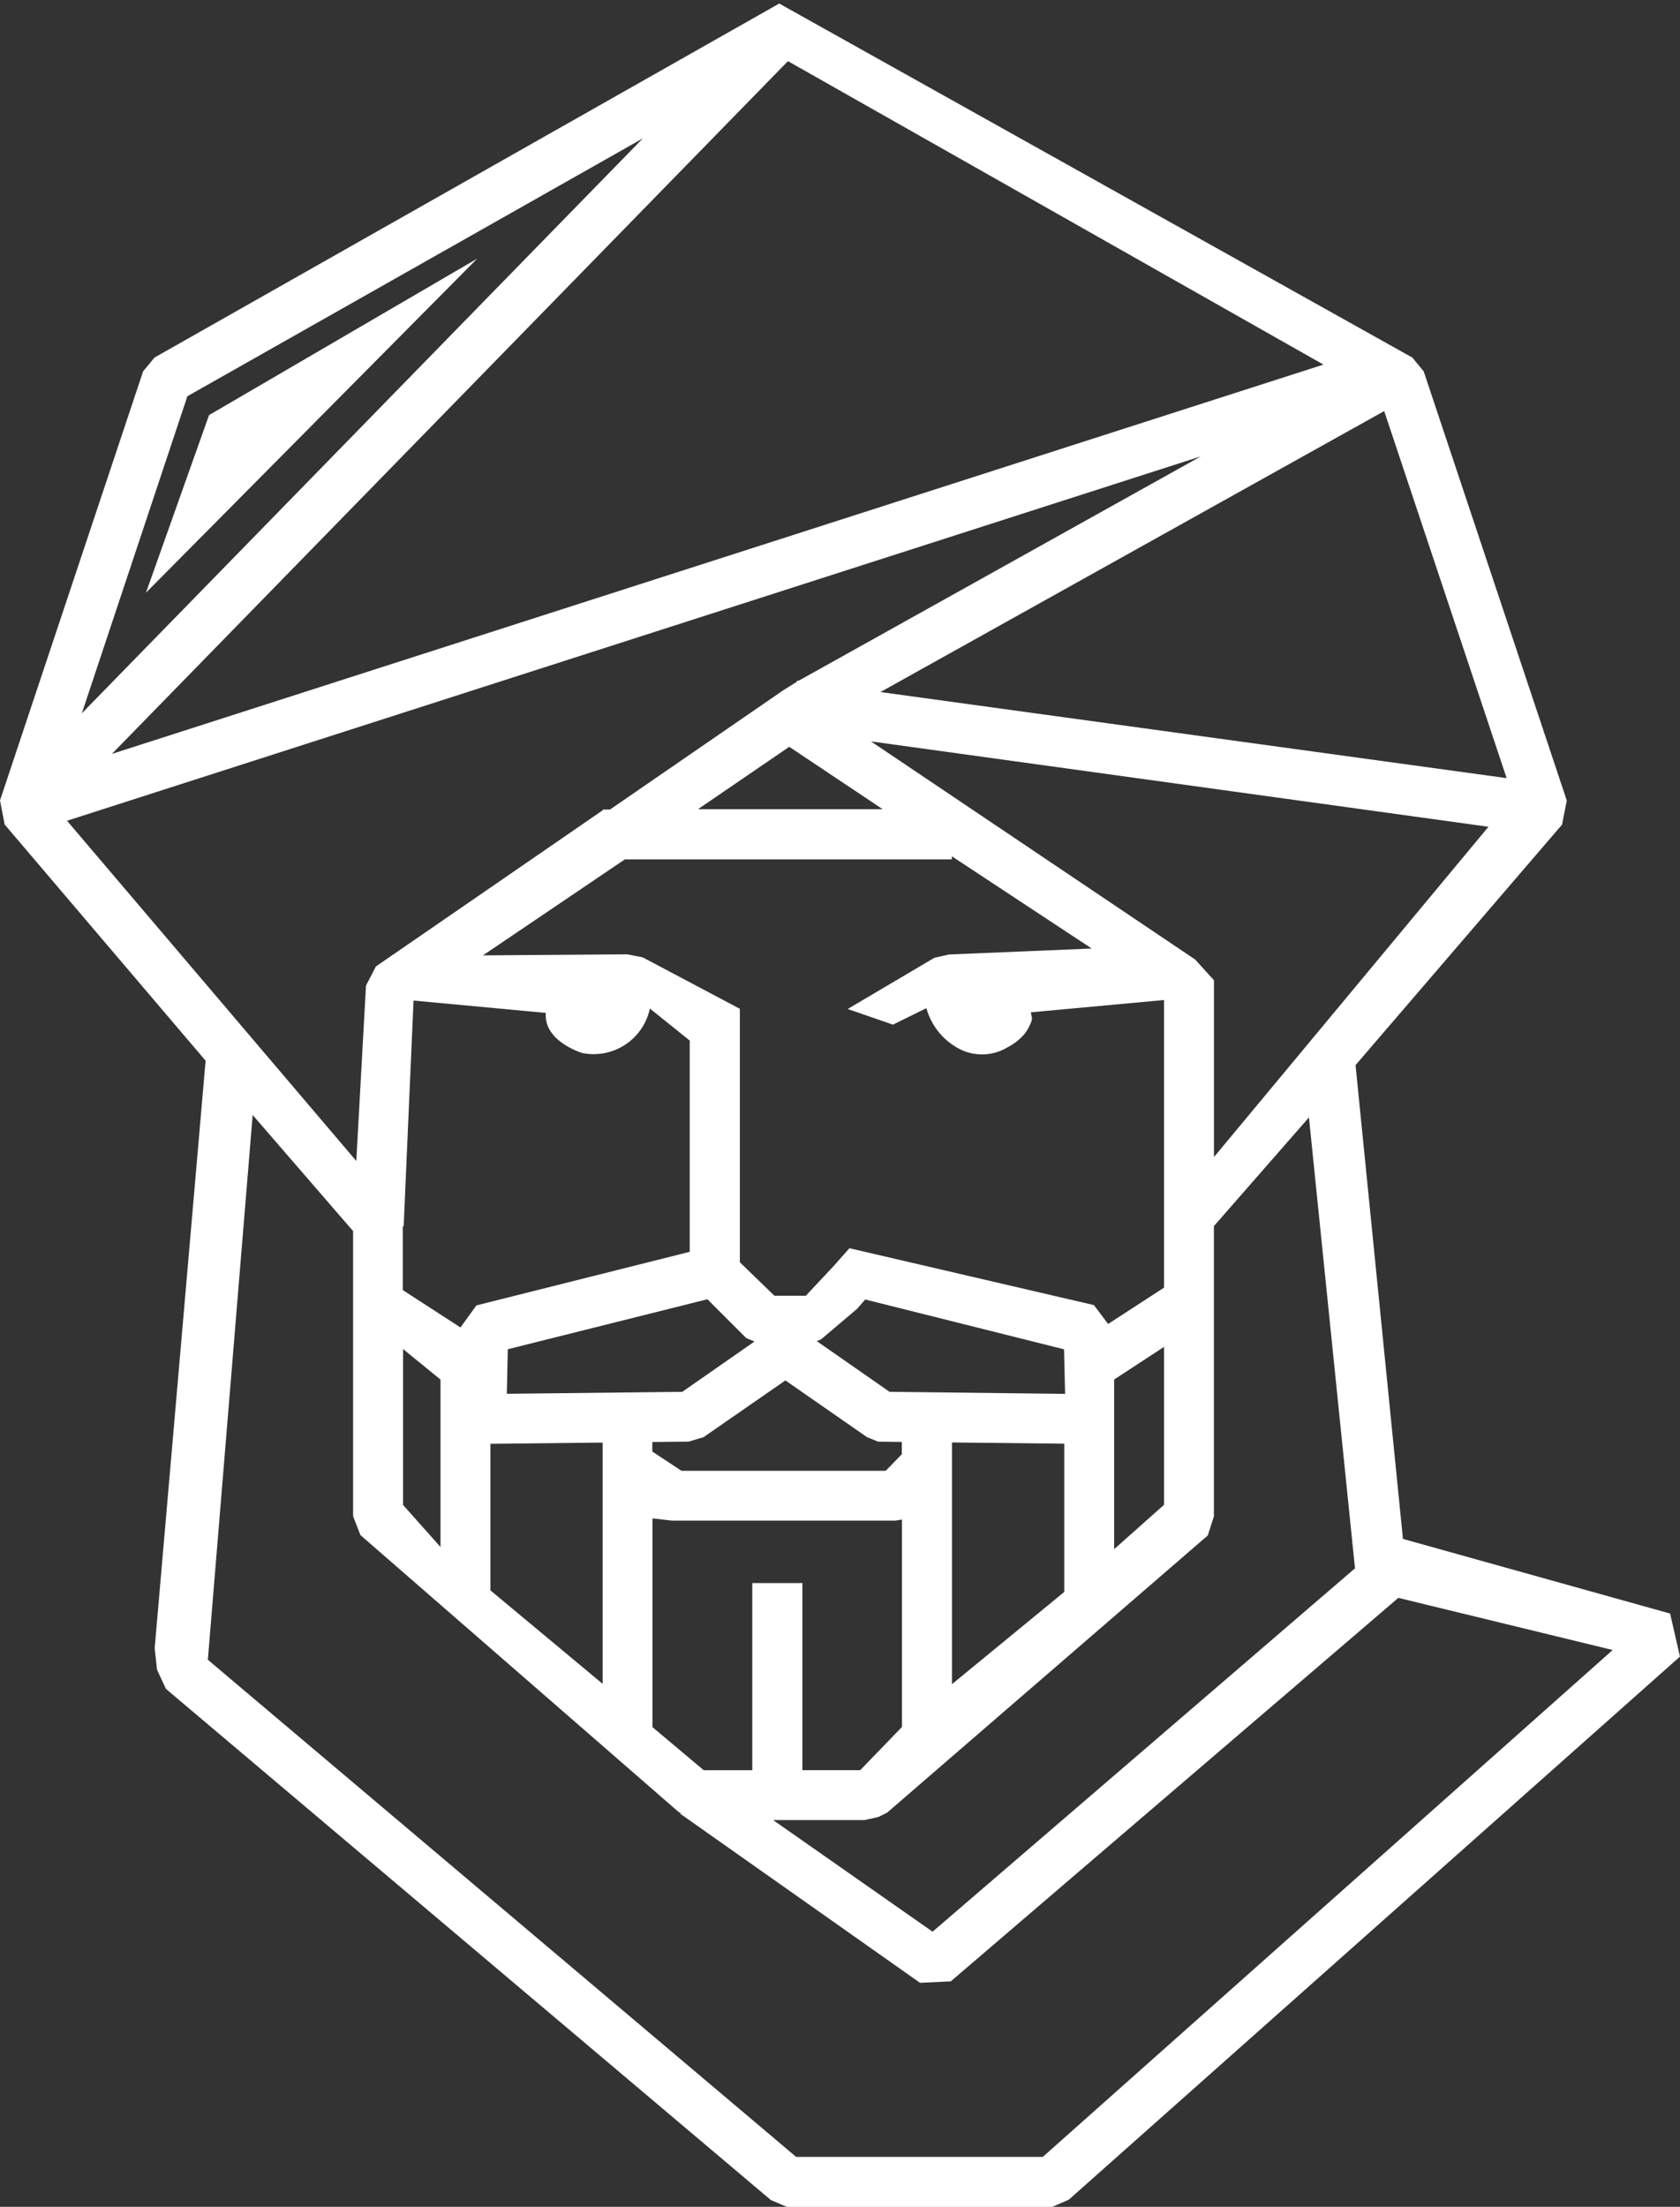 <svg xmlns="http://www.w3.org/2000/svg" width="54.648" height="71.78" viewBox="0 0 54.648 71.78">
  <rect x="0" y="0" width="54.648" height="71.78" fill="#333333" stroke="none"/>
  <defs>
    <style>
      .cls-1 {
        fill: #fff;
      }
    </style>
  </defs>
  <g id="Group_501" data-name="Group 501" transform="translate(-398.189 -249.999)">
    <g id="Group_357" data-name="Group 357" transform="translate(402.937 258.411)">
      <path id="Path_1356" data-name="Path 1356" class="cls-1" d="M402.143,267.872l10.775-10.867-8.723,5.09Z" transform="translate(-402.143 -257.005)"/>
    </g>
    <path id="Path_1357" data-name="Path 1357" class="cls-1" d="M423.536,250.114l-20.322,11.515-.37.449-4.655,13.956.151.783,6.537,7.683-1.657,19.111.078.7.288.621,19.681,16.629.523.221h8.625l.539-.234,19.882-17.666-.321-1.4-8.69-2.428-1.542-15.41L449,276.821l.154-.785L444.5,262.078l-.37-.449M423.738,250l-.068.04m26.977,53.628-18.539,16.488h-8.02l-19.138-16.171,1.458-17.719,3.267,3.777v9.276l.239.612,10.352,9.008.064.028-.014.026,7.8,5.5,1-.047,14.559-12.474m-6.426-37.128-13.087,7.3-.052-.007,0,.038-.438.273-5.642,3.883h-.229v.019l-7.384,5.084-.323.622-.315,5.706-9.41-11.067Zm-35.42,9.677,21.991-22.533,17.419,9.87Zm24.341,33.056h-1.88v-6.087H422.66v6.087h-1.58l-1.667-1.4v-6.79l.634.072h7.274l.208-.035v6.746Zm-7.071-26.437-.5-.1-4.7.034,4.617-3.123h10.635v-.1l4.55,3-4.644.194-.475.108-2.818,1.665,1.472.509,1.087-.536a2.127,2.127,0,0,0,.949,1.254,1.608,1.608,0,0,0,1.685.022,1.84,1.84,0,0,0,.537-.413,1.323,1.323,0,0,0,.213-.357.392.392,0,0,0,.049-.2,1.511,1.511,0,0,1-.034-.171l4.331-.4v9.355l-1.819,1.182-.461-.614-7.954-1.85-.49.555-.928.991h-1.021l-1.125-1.089v-8.244m1.607-8.522,3.038,2.029h-6.006ZM421.2,292.259l1.264,1.264.268.11-2.349,1.637-5.708.064.032-1.449Zm-1.792,4.643,1.18-.012.486-.145,2.663-1.846,2.656,1.846.358.145.772.01v.4l-.522.538h-6.645l-.949-.626Zm7.717-1.632-2.37-1.651.138-.052,1.18-1,.261-.3,6.467,1.62.034,1.449Zm-7.8-12.471,1.3,1.046v6.871l-6.939,1.743-.519.717-1.876-1.215V289.9l.029-.024.321-7.332,4.3.4c0,.028,0,.055,0,.084,0,.638.647,1.035,1.176,1.219a1.87,1.87,0,0,0,2.211-1.442M411.3,293.879l1.218.992v5.447l-1.218-1.369Zm2.841,3.082,3.651-.04v7.847l-3.651-3.041Zm15.014.875v-.919l3.653.04v4.822l-3.653,3v-6.538m5.276-3.372,1.623-1.061v5.136l-1.623,1.444Zm3.246-7.234v-5.752l-.612-.675-10.545-7.094,20.086,2.777ZM426.757,309.1l.285-.139,10.434-9.019.2-.623v-9.44l3.091-3.534,1.495,14.637.007.025L428.524,312.83l-5.187-3.631h2.974m20.887-33.89-20.369-2.8,16.386-9.139Zm-42.913-12.422L419.1,254.5l-18.249,18.7Z" transform="translate(0 0)"/>
  </g>
</svg>
